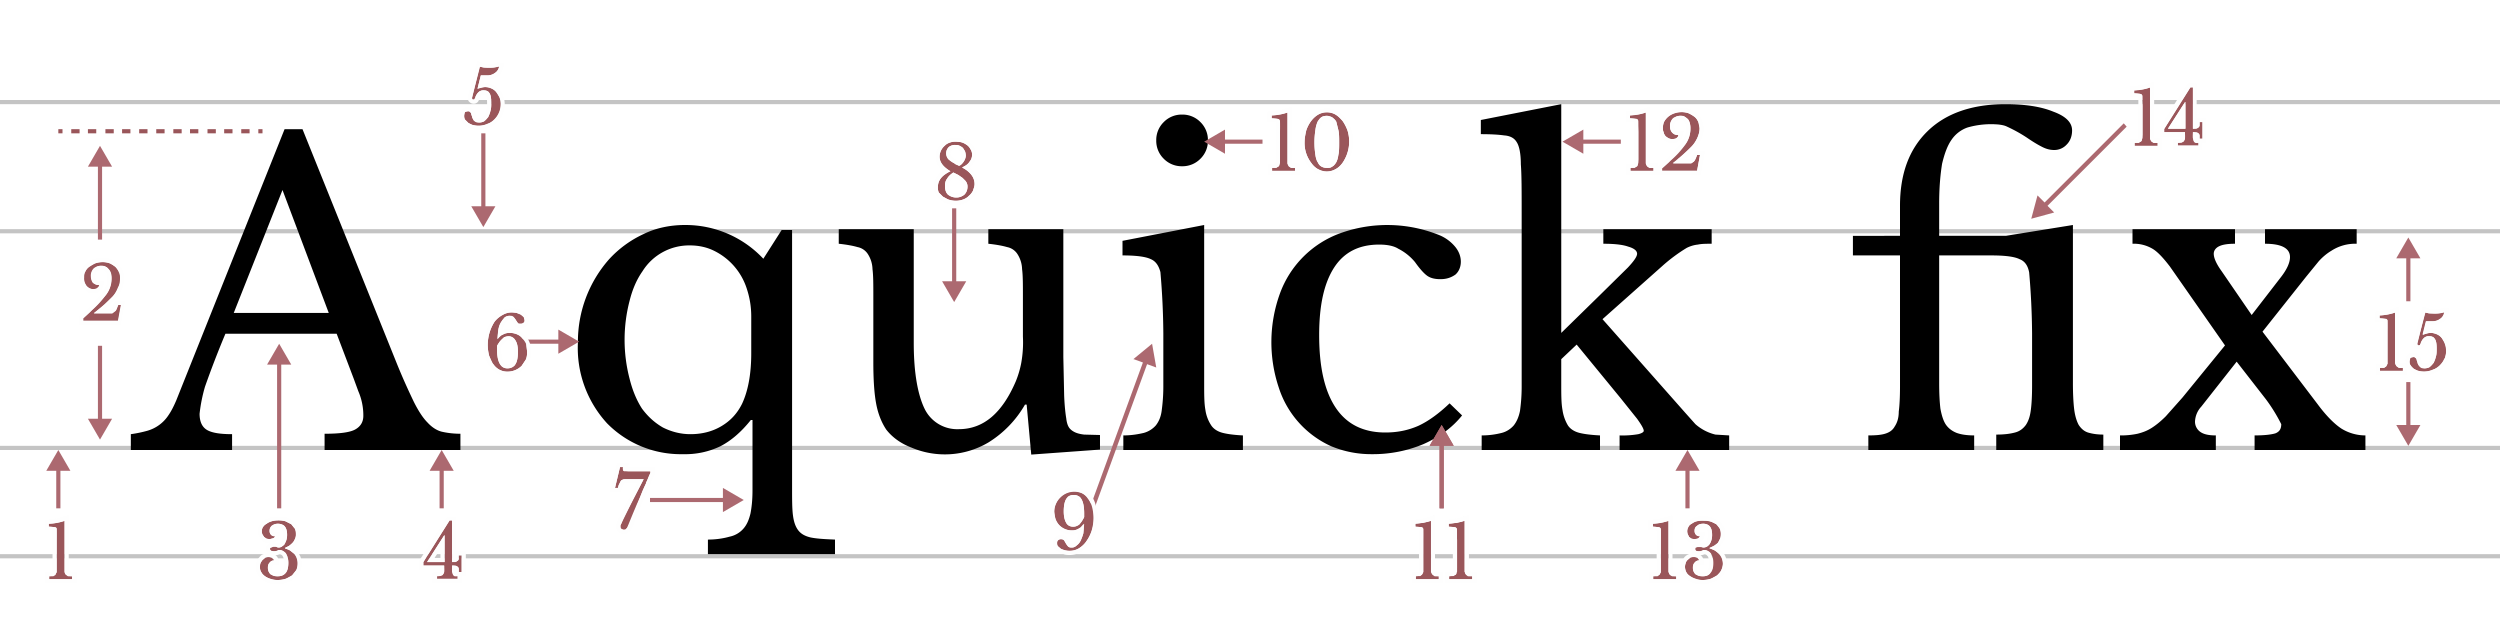 <svg viewBox="0 0 600 150" fill="none" xmlns="http://www.w3.org/2000/svg">
  <rect x="0" y="0" width="600" height="150" fill="#333333" stroke="none"/>
  <g clip-path="url(#clip0)">
    <rect width="600" height="150" fill="#fff"/>
    <path fill-rule="evenodd" clip-rule="evenodd" d="M604 25H0v-1h604v1z" fill="#C4C4C4"/>
    <path fill-rule="evenodd" clip-rule="evenodd" d="M604 134H0v-1h604v1z" fill="#C4C4C4"/>
    <path fill-rule="evenodd" clip-rule="evenodd" d="M604 108H0v-1h604v1z" fill="#C4C4C4"/>
    <path fill-rule="evenodd" clip-rule="evenodd" d="M604 56H0v-1h604v1z" fill="#C4C4C4"/>
    <path d="M80.8 80.1H54.1a232.1 232.1 0 00-4.9 12.7 37.6 37.6 0 00-1.3 6.5c0 1.9.6 3.2 1.8 3.9 1.2.7 3.2 1 6 1v3.8H31.4v-3.8c1.5-.2 2.8-.5 3.9-.8a9 9 0 005.1-3.7c.7-1 1.3-2.2 1.9-3.6l26-65.1h4.3l22.7 56.4c1.5 3.7 2.9 6.7 4 9 1.1 2.2 2.2 3.9 3.3 5 1 1.1 2.2 1.9 3.4 2.2 1.3.3 2.8.5 4.5.5v3.9H77.9v-3.9c3.5 0 6-.3 7.3-1 1.3-.7 2-1.8 2-3.3a14.6 14.6 0 00-1.2-5.9l-1.1-3-4.1-10.8zm-24.7-5h22.8L67.8 45.6 56.1 75.1zm124.2.9c0-2.5-.4-4.7-1.1-6.8a15.3 15.3 0 00-7.8-9c-1.8-.9-3.8-1.3-5.8-1.3a13.2 13.2 0 00-11.4 6.2c-1.4 2-2.4 4.3-3.1 7.1a37.1 37.1 0 000 18.7c.7 2.8 1.7 5.2 3 7.2 1.5 2 3.1 3.4 5 4.5 2 1 4.2 1.6 6.6 1.6 2.7 0 5.2-.6 7.4-1.9 2.2-1.3 3.8-3 5-5.4 1.4-3 2.2-7 2.2-12.1V76zm.3 24.8h-.4c-2.4 3-4.8 5-7.3 6.3a19.5 19.5 0 01-9 1.9 24.8 24.8 0 01-18.2-7.4 26.7 26.7 0 01-7-19.4 29.9 29.9 0 017.5-20 26 26 0 018.2-6c3-1.5 6.5-2.2 10-2.2a25.6 25.6 0 0118.8 8.1l4.4-6.9h2.5V117c0 2.8 0 5 .2 6.6.2 1.6.6 2.8 1.3 3.7.7.9 1.7 1.4 3 1.7 1.5.3 3.4.4 5.8.5v3.5h-30.5v-3.5c2 0 3.8-.3 5.2-.7a6 6 0 003.3-1.9c.8-.9 1.3-2 1.7-3.6.3-1.5.5-3.3.5-5.6v-16.9zM245.5 71c0-2.7 0-4.9-.2-6.4a7 7 0 00-1.1-3.6 3.8 3.8 0 00-2.5-1.7c-1-.3-2.6-.6-4.5-.8V55h18v30.7l.2 9.3c.1 2.4.3 4.2.5 5.4.1.9.3 1.6.6 2.1s.8.9 1.4 1.2c.6.3 1.4.5 2.3.6l3.8.1v3.5l-16.5 1.2-1.1-12h-.4a25.7 25.7 0 01-8.8 9.1 20.5 20.5 0 01-18.5 1.2c-2.6-1-4.6-2.5-6-4.3-1-1.5-1.9-3.5-2.4-6.1-.5-2.6-.7-6-.7-10.1V71c0-2.7 0-4.9-.2-6.4a7 7 0 00-1.1-3.6 3.8 3.8 0 00-2.5-1.7c-1-.3-2.6-.6-4.5-.8V55h18v27.3c0 7.3 1 12.5 2.6 15.8a8.7 8.7 0 008.2 4.9c5.9 0 10.4-3.8 13.7-11.5a23 23 0 001.3-4.4 28 28 0 00.4-6.3V71zM289 92.1c0 2.6 0 4.7.3 6.3a9 9 0 001.4 3.7c.6.9 1.6 1.5 2.8 1.8 1.2.3 2.8.5 4.8.6v3.5h-28.7v-3.5c2 0 3.6-.3 4.9-.6a6 6 0 002.9-1.8c.7-.9 1.2-2 1.4-3.5.2-1.5.4-3.5.4-5.8V80a183 183 0 00-.7-14.7c-.4-1.5-1.1-2.6-2.3-3.1-1.2-.6-3.5-.9-6.8-.9v-3.5L289 54v38.1zm-11.5-58.4a6 6 0 011.8-4.4 6 6 0 014.4-1.8 6 6 0 014.4 1.8 6 6 0 011.8 4.4 6 6 0 01-1.8 4.4 6 6 0 01-4.4 1.8 6 6 0 01-4.4-1.8 6 6 0 01-1.8-4.4zm73.4 66c-2.4 3-5.5 5.2-9.3 6.9a31.4 31.4 0 01-12.3 2.4 25 25 0 01-9.8-1.9A23.2 23.2 0 01306.9 93a34.3 34.3 0 01.3-22.6A24.2 24.2 0 01321.6 56a33.3 33.3 0 0124 .5c1.6.7 2.8 1.7 3.7 2.8.8 1 1.3 2.2 1.3 3.5 0 1.3-.5 2.4-1.3 3.1-1 .7-2.1 1.1-3.6 1.1-1.2 0-2.2-.2-3-.7-.8-.5-1.9-1.7-3.1-3.4a12.5 12.5 0 00-4-3.2c-1.1-.7-2.7-1-4.6-1-4.8 0-8.4 1.8-10.8 5.5-2.4 3.7-3.6 9-3.6 16.2 0 7.7 1.3 13.5 4 17.5s6.7 5.9 11.9 5.9c2.8 0 5.4-.5 7.9-1.6 2.4-1.1 5-3 7.5-5.4l3 2.9zm37.8 4.8a22 22 0 004.5-.3c.8-.2 1.3-.5 1.3-.8 0-.5-.6-1.5-1.6-2.9l-4-5-10.5-12.8-3.7 3.5v5.9c0 2.6 0 4.7.3 6.3a10 10 0 001.3 3.7c.6.9 1.6 1.5 2.8 1.8 1.2.3 2.9.5 4.9.6v3.5h-28.4v-3.5c2 0 3.6-.3 4.8-.6 1.2-.3 2.2-1 2.9-1.8.7-.9 1.2-2 1.5-3.5.2-1.5.4-3.4.4-5.8V50.9c0-5 0-8.9-.2-11.5 0-2.6-.4-4.4-1-5.3-.6-1-1.6-1.5-3-1.6-1.4-.2-3.3-.3-5.6-.3v-3.4l19.3-3.8v54.9l9.3-9.1 6.7-6.6c1.4-1.5 2.2-2.6 2.2-3.3 0-.7-.7-1.3-2.1-1.7-1.4-.5-3.4-.7-6-.7V55h26v3.5c-1.3 0-2.4 0-3.3.2-1 .1-1.9.4-2.7.8a39.6 39.6 0 00-5.8 4.3l-14.4 12.8L404.4 99l2.5 2.8a11.2 11.2 0 004.8 2.5l3.3.2v3.5h-26.3v-3.5zm108.8-12.7c0 2.6.1 4.7.3 6.4.2 1.6.6 2.9 1.1 3.8.6.9 1.3 1.5 2.2 1.8 1 .3 2.2.5 3.7.5v3.7h-25.7v-3.7c2 0 3.4-.2 4.5-.5 1.2-.3 2-1 2.6-1.8.6-.9 1-2 1.2-3.6.2-1.5.3-3.5.3-5.8V80a183 183 0 00-.7-14.6c-.3-1.6-1-2.7-2.3-3.2-1.2-.6-3.4-.9-6.8-.9h-12.5v30.6c0 2.5.1 4.5.3 6.2.3 1.6.7 2.9 1.3 3.8.7 1 1.6 1.6 2.6 2 1.1.4 2.5.6 4.2.6v3.5h-25.4v-3.5c1.7 0 3-.1 4-.4 1-.3 1.8-.8 2.3-1.7.6-.9 1-2 1-3.6.2-1.5.3-3.6.3-6.1V61.3h-11.3v-4.7H456v-7.2c0-7.7 2.2-13.6 6.6-17.9 4.4-4.3 10.7-6.5 18.7-6.5 4.8 0 8.6.6 11.5 1.8 3 1.1 4.5 2.6 4.5 4.5 0 1.3-.4 2.5-1.3 3.4a4 4 0 01-3 1.3c-.9 0-1.8-.2-2.8-.7-1-.5-2.2-1.2-3.8-2.3a35.4 35.4 0 00-4.7-2.6c-.6-.3-1.2-.4-1.9-.5a20.4 20.4 0 00-7.6.7 7.7 7.7 0 00-3.8 2.9c-1 1.4-1.7 3.3-2.3 5.8-.4 2.5-.7 5.6-.7 9.5v7.8h16l16.1-2.6v37.8zm49.7-25c1.6-2 2.4-3.7 2.4-5.1 0-2.1-2-3.2-6-3.2V55h22v3.5a10.5 10.5 0 00-6.1 1.7c-1 .6-2 1.4-3 2.5l-3.1 3.8L543 79.6l13.3 17.5c2 2.7 4 4.7 5.7 5.8a11 11 0 005.7 1.6v3.5h-26.6v-3.5c2.4 0 4-.2 5-.5 1-.4 1.4-1.1 1.4-2.2a39.4 39.4 0 00-3.7-6l-7-9-8.5 10.8a5.6 5.6 0 00-1.5 3.6 3 3 0 001.2 2.4c.8.6 2 .9 3.8.9v3.5h-23v-3.5a19 19 0 004.2-.4c1.2-.3 2.3-.7 3.4-1.4s2.2-1.6 3.4-2.8l4-4.5L534 82.9 520.8 64c-1.6-2.1-3-3.6-4.2-4.3a8.8 8.8 0 00-4.8-1.2V55h24.6v3.5c-1.8 0-3.1.2-4 .7-.7.4-1.1 1-1.1 1.7 0 1 .6 2.4 1.9 4.2l7.2 10.5 6.8-8.8z" fill="#000"/>
    <path fill-rule="evenodd" clip-rule="evenodd" d="M11.1 113l2.9-5 2.9 5h-2.4v9h-1v-9h-2.4z" fill="#AC6970"/>
    <path d="M15.5 136v1.2c0 .3.1.5.3.7l.5.3 1 .1v.7h-5.5v-.7h1l.5-.4.3-.6v-7.7a68 68 0 000-2.6c0-.3-.2-.5-.5-.5l-1.4-.1v-.7a11.7 11.7 0 003.8-.7v11z" fill="#9A565A"/>
    <path fill-rule="evenodd" clip-rule="evenodd" d="M13.6 137.3l-.3.6v.1l-.5.2-1 .1v.7h5.5v-.7a5 5 0 01-1 0l-.4-.3-.1-.1c-.2-.2-.2-.4-.3-.7V125a15.5 15.5 0 01-3.8.7v.7a7.4 7.4 0 011.6.2c.2 0 .3.2.3.4v10.2zm-.2-12.8l1.7-.5 1.4-.4V136a8.8 8.8 0 000 1.1l.9.1h1v2.7h-7.6v-2.7h1a3.9 3.9 0 00.8 0v-.2-7.5-1.7-.5h-1.9v-2.6h1l1.7-.3z" fill="#FEFEFE"/>
    <path fill-rule="evenodd" clip-rule="evenodd" d="M103.1 113l2.9-5 2.9 5h-2.4v9h-1v-9h-2.4z" fill="#AC6970"/>
    <path d="M101.6 134.9l6.3-10h.6v10h.8l.5-.3c.2-.1.2-.3.3-.5v-.8h.7v4h-.7v-.8c0-.2-.1-.4-.3-.5a.8.8 0 00-.5-.2 5 5 0 00-.8 0V137.1l.2.7c.1.2.3.3.4.3l.8.1v.7h-5v-.7h.9l.5-.4.3-.6v-1.5h-5v-1zm5-6.4l-4.1 6.4h4.2v-6.4z" fill="#9A565A"/>
    <path fill-rule="evenodd" clip-rule="evenodd" d="M100.6 134.6l6.7-10.6h2.2v8.3h2.3v6h-1v1.7h-7v-2.7h1.7l.1-.2v-.3h-5v-2.2zm1 .3v.9h5v.4a8.2 8.2 0 010 1c0 .3-.1.5-.3.7v.1l-.5.2a4 4 0 01-1 .1v.7h5v-.7a3.4 3.4 0 01-.7 0 .8.8 0 01-.4-.4l-.2-.7a6.4 6.4 0 010-1.1v-.4a4.9 4.9 0 011 .1l.3.2c.2.1.2.3.3.5v.8h.7v-4h-.7v.8c0 .2-.1.4-.3.5l-.3.2h-.2l-.8.1v-10h-.6l-6.3 10zm5-6.4l-4.1 6.4h4.2v-6.4zm-2.3 5.4l1.4-2.2v2.2h-1.4z" fill="#FEFEFE"/>
    <path fill-rule="evenodd" clip-rule="evenodd" d="M402.1 113l2.9-5 2.9 5h-2.4v9h-1v-9h-2.4z" fill="#AC6970"/>
    <path d="M400.4 136v1.2l.3.7.6.3 1 .1v.7h-5.5v-.7h1l.5-.4.3-.6v-7.7a68 68 0 000-2.6c0-.3-.3-.5-.6-.5l-1.3-.1v-.7a11.7 11.7 0 003.7-.7v11z" fill="#9A565A"/>
    <path d="M411.2 135.1c0-1-.2-1.7-.6-2.3a2 2 0 00-1.7-.8 2.8 2.8 0 01-1.2.3 1 1 0 01-.6-.1.5.5 0 01-.2-.5c0-.1 0-.3.2-.3l.5-.2h.6l.5.2c.7 0 1.2-.3 1.6-.8a4 4 0 00.6-2.3c0-1.7-.7-2.6-2.1-2.6-.7 0-1.2.2-1.5.5-.4.3-.6.6-.6 1.2 0 .4.1.7.4 1 .2.2.5.3 1 .3l-.5.5-.9.2-.7-.1-.6-.4-.3-.6a2 2 0 01.1-1.8c.2-.4.4-.6.8-.8.3-.3.7-.4 1.2-.6a6.5 6.5 0 013.3 0l1.4.7.8 1c.2.4.3.9.3 1.4 0 .4 0 .8-.2 1.1l-.5 1-1 .7-1 .5v.1l1.3.5 1 .8a3.6 3.6 0 01.5 4c-.2.4-.6.8-1 1.2l-1.5.8a6 6 0 01-2 .3 4.9 4.9 0 01-3-.9c-.4-.3-.7-.6-.9-1a2.6 2.6 0 01-.1-2.2c0-.3.2-.5.4-.7l.6-.5a1.9 1.9 0 011.8 0c.2.2.4.4.4.6-.4 0-.8.2-1 .5-.4.3-.5.7-.5 1.3 0 .6.2 1 .6 1.5.5.3 1 .5 1.8.5s1.4-.2 1.8-.8c.5-.5.7-1.3.7-2.4z" fill="#9A565A"/>
    <path fill-rule="evenodd" clip-rule="evenodd" d="M398.6 137.3l-.3.6-.1.1-.5.2-1 .1v.7h5.6v-.7a5 5 0 01-1 0l-.5-.3v-.1c-.2-.2-.3-.4-.3-.7V125a15.6 15.6 0 01-2.2.5l-1.6.2v.7a7.4 7.4 0 011.5.2c.2 0 .3.2.4.4v10.2zm-.3-12.8l1.8-.5 1.3-.4V136a8.8 8.8 0 00.1 1.1l.8.1h1v2.7h-7.5v-2.7h1a3.9 3.9 0 00.8 0v-.2-7.5-1.7-.5h-2v-2.6h1l1.7-.3zm11.5 9a.9.9 0 00-.7-.5 4 4 0 01-1 .3c.4.2.6.5.7 1l.3 1.2h-1.3c-.1 0-.2 0-.3.2-.1 0-.2.2-.2.6 0 .3.1.5.3.7.2.2.5.3 1 .3.6 0 1-.1 1.2-.4.2-.3.4-.8.4-1.8 0-.8-.2-1.4-.4-1.7zm.7 4a2 2 0 01-.6.5c-.3.2-.7.3-1.2.3-.6 0-1 0-1.4-.3l-.4-.2a2 2 0 01-.6-1.5 1.8 1.8 0 01.6-1.5 1.4 1.4 0 011-.3l-.5-.6a1.7 1.7 0 00-1-.2c-.2 0-.5 0-.8.2l-.6.5a2.4 2.4 0 00-.6 1.6c0 .4.1.9.3 1.3.2.4.5.7 1 1a4.8 4.8 0 001.3.6c.5.2 1 .3 1.7.3a6.2 6.2 0 001.9-.3c.6-.2 1-.5 1.5-.8.4-.4.8-.8 1-1.3.2-.4.4-1 .4-1.5a3.5 3.5 0 00-1-2.4 4.8 4.8 0 00-2.2-1.3v-.1a6 6 0 00.7-.3c.2 0 .3 0 .4-.2h.1a3.4 3.4 0 001.5-2.8 2.8 2.8 0 00-1.1-2.4c-.4-.2-.8-.5-1.4-.6-.5-.2-1.1-.2-1.7-.2a6.5 6.5 0 00-2 .2l-.8.5c-.4.2-.6.4-.8.8a2 2 0 00-.1 1.8l-1 .3a3 3 0 01.2-2.7 4.8 4.8 0 012.6-1.8 7.5 7.5 0 014 .1l1.6.8a3.9 3.9 0 011.3 4.7l-.8 1.2-.5.6.8.8a4.5 4.5 0 01.7 5c-.3.6-.7 1.1-1.3 1.5-.5.5-1 .8-1.8 1a7 7 0 01-2.2.4 5.9 5.9 0 01-3.7-1v-.1c-.5-.4-.9-.8-1.2-1.3a3.6 3.6 0 01-.2-3l.6-1a2.8 2.8 0 012-1c-.2-.3-.3-.7-.3-1a1.4 1.4 0 01.8-1.4c-.4 0-.7 0-1-.2h-.1l-.9-.6c-.3-.3-.4-.6-.6-1l1-.3.3.6.6.4.7.1h.1c.3 0 .5 0 .8-.2l.4-.5a1.3 1.3 0 01-.9-.3c-.3-.3-.4-.6-.4-1 0-.6.2-1 .6-1.2a1.6 1.6 0 01.1-.1c.4-.3.8-.4 1.4-.4.5 0 1 .2 1.3.4.5.4.8 1.1.8 2.2a4.1 4.1 0 01-.6 2.3l-.1.1a2 2 0 01-.4.4 1.6 1.6 0 01-1 .3 4.1 4.1 0 00-.6-.1H407c-.2.1-.2.3-.2.4 0 .2 0 .4.2.5l.6.1a2 2 0 00.6 0 2.6 2.6 0 00.6-.3h.4a2 2 0 01.8.4 2 2 0 01.5.4c.4.6.6 1.4.6 2.3 0 1-.2 1.9-.7 2.4zm-1.6-7c.2-.1.4-.2.6-.5.2-.4.4-1 .4-1.7 0-.8-.2-1.1-.3-1.3-.1-.1-.3-.3-.8-.3s-.8.1-1 .3v.7h1.5l-.3 1.3c-.2.5-.6.9-1 1.1l-.2.1a4.2 4.2 0 011 .2z" fill="#FEFEFE"/>
    <path fill-rule="evenodd" clip-rule="evenodd" d="M343.1 107l2.9-5 2.9 5h-2.4v15h-1v-15h-2.4z" fill="#AC6970"/>
    <path d="M343.4 136v1.2l.4.7.5.3 1 .1v.7h-5.5v-.7h1l.5-.4.3-.6v-7.7a68 68 0 000-2.6c0-.3-.2-.5-.5-.5l-1.4-.1v-.7a11.7 11.7 0 003.7-.7v11z" fill="#9A565A"/>
    <path d="M351.5 136v1.2c0 .3.2.5.3.7l.6.3 1 .1v.7h-5.6v-.7h1l.6-.4.2-.6.1-1v-6.7a68 68 0 000-2.6c-.1-.3-.3-.5-.6-.5l-1.4-.1v-.7a11.7 11.7 0 003.8-.7v11z" fill="#9A565A"/>
    <path fill-rule="evenodd" clip-rule="evenodd" d="M341.6 137.3l-.3.6-.1.1-.4.2-1 .1v.7h5.5v-.7a5 5 0 01-1 0l-.4-.3-.1-.1c-.2-.2-.3-.4-.3-.7V125a15.6 15.6 0 01-2.2.5l-1.6.2v.7a7.4 7.4 0 011.6.2c.1 0 .3.2.3.4v10.2zm-.2-12.8l1.7-.5 1.3-.4V136a8.8 8.8 0 00.1 1.1l.8.1h1v2.7h-7.5v-2.7h1a3.9 3.9 0 00.8 0v-.2-7.5-1.7-.5h-1.9v-2.6h1l1.7-.3zm8.2 12.8c0 .2 0 .4-.2.6l-.2.1-.4.2-1 .1v.7h5.5v-.7a5 5 0 01-1 0l-.4-.3-.1-.1-.3-.7V125a15.4 15.4 0 01-2.1.5h-.1l-1.6.2v.7a7.4 7.4 0 011.6.2c.2 0 .3.2.3.4v.9l.1 1.7v7.6zm-.2-12.8l1.7-.5 1.4-.4V136a8.8 8.8 0 000 1.1l.9.1h1v2.7h-7.6v-2.7h1a3.9 3.9 0 00.8 0v-.2l.1-.9v-6.6-1.7-.5h-2v-2.6h1l1.7-.3z" fill="#FEFEFE"/>
    <path fill-rule="evenodd" clip-rule="evenodd" d="M343.1 107l2.9-5 2.9 5h-2.4v15h-1v-15h-2.4z" fill="#AC6970"/>
    <path d="M343.4 136v1.2l.4.7.5.3 1 .1v.7h-5.5v-.7h1l.5-.4.3-.6v-7.7a68 68 0 000-2.6c0-.3-.2-.5-.5-.5l-1.4-.1v-.7a11.7 11.7 0 003.7-.7v11z" fill="#9A565A"/>
    <path d="M351.5 136v1.2c0 .3.2.5.3.7l.6.3 1 .1v.7h-5.6v-.7h1l.6-.4.2-.6.1-1v-6.7a68 68 0 000-2.6c-.1-.3-.3-.5-.6-.5l-1.4-.1v-.7a11.7 11.7 0 003.8-.7v11z" fill="#9A565A"/>
    <path fill-rule="evenodd" clip-rule="evenodd" d="M341.6 137.3l-.3.6-.1.1-.4.2-1 .1v.7h5.5v-.7a5 5 0 01-1 0l-.4-.3-.1-.1c-.2-.2-.3-.4-.3-.7V125a15.6 15.6 0 01-2.2.5l-1.6.2v.7a7.4 7.4 0 011.6.2c.1 0 .3.2.3.4v10.2zm-.2-12.8l1.7-.5 1.3-.4V136a8.8 8.8 0 00.1 1.1l.8.1h1v2.7h-7.5v-2.7h1a3.9 3.9 0 00.8 0v-.2-7.5-1.7-.5h-1.9v-2.6h1l1.7-.3zm8.2 12.8c0 .2 0 .4-.2.6l-.2.1-.4.2-1 .1v.7h5.5v-.7a5 5 0 01-1 0l-.4-.3-.1-.1-.3-.7V125a15.4 15.4 0 01-2.1.5h-.1l-1.6.2v.7a7.4 7.4 0 011.6.2c.2 0 .3.2.3.4v.9l.1 1.7v7.6zm-.2-12.8l1.7-.5 1.4-.4V136a8.8 8.8 0 000 1.1l.9.1h1v2.7h-7.6v-2.7h1a3.9 3.9 0 00.8 0v-.2l.1-.9v-6.6-1.7-.5h-2v-2.6h1l1.7-.3z" fill="#FEFEFE"/>
    <path fill-rule="evenodd" clip-rule="evenodd" d="M134 79.1l5 2.9-5 2.9v-2.4h-9v-1h9v-2.4z" fill="#AC6970"/>
    <path d="M126.5 84.3c0 .7 0 1.3-.3 2l-1 1.5a4.8 4.8 0 01-3.4 1.4 4 4 0 01-2-.5c-.5-.3-1-.7-1.4-1.3-.4-.5-.7-1.2-1-2a10.3 10.3 0 011.3-8.2 6 6 0 011.9-1.6c.7-.4 1.4-.6 2.2-.6l1.2.1 1 .4.7.6.2.7c0 .3 0 .5-.3.7a1 1 0 01-.7.2c-.3 0-.6 0-.7-.3a7 7 0 01-.4-.6l-.5-.7c-.2-.2-.6-.3-1-.3s-.8.1-1.2.4l-.9 1.2c-.3.5-.5 1-.6 1.8l-.2 2.2c.4-.5.8-.9 1.3-1.1.4-.3 1-.4 1.6-.4a4.1 4.1 0 014 2.7l.2 1.7zm-7.2-.4c0 3 .9 4.5 2.5 4.5.9 0 1.5-.3 1.9-1 .4-.6.6-1.6.6-3 0-1.2-.2-2.1-.6-2.7-.4-.7-1-1-1.7-1-.5 0-1 .2-1.4.6-.4.3-.9 1-1.3 1.7v1z" fill="#9A565A"/>
    <path fill-rule="evenodd" clip-rule="evenodd" d="M123.3 87.8c.2 0 .3-.2.4-.4.4-.6.6-1.6.6-3 0-1.2-.2-2.1-.6-2.7a1.9 1.9 0 00-1.7-1l-1 .2-.4.4-.6.6a7 7 0 00-.7 1.1v1c0 2 .4 3.3 1.2 4a2 2 0 001.3.4c.6 0 1-.2 1.4-.5h.1zm-5-.4l-.9-2a10.3 10.3 0 011.3-8.2 6.4 6.4 0 011.9-1.6 4.3 4.3 0 013.4-.5l1 .4.7.6.2.7c0 .3 0 .5-.3.7a1 1 0 01-.7.2c-.3 0-.6 0-.7-.3a7 7 0 01-.4-.6 2.8 2.8 0 00-.7-.8l-.3-.2h-.5a1.8 1.8 0 00-1.3.5l-.5.6-.3.5a6.9 6.9 0 00-.7 2.5 11.5 11.5 0 00-.1 1.5 4.7 4.7 0 011-1l.3-.1a3 3 0 011.6-.4 4.4 4.4 0 011.7.3c.5.2 1 .5 1.3 1 .4.3.7.8 1 1.4l.2 1.7c0 .7 0 1.3-.3 2l-1 1.5a4.8 4.8 0 01-3.4 1.4 4 4 0 01-3.4-1.8zm5.7 2.3a5.6 5.6 0 01-4.6 0c-.7-.5-1.3-1-1.8-1.7-.5-.6-.9-1.4-1.1-2.2a11.3 11.3 0 011.5-9 7 7 0 012-2c1-.6 1.8-.8 2.8-.8a5.8 5.8 0 012.7.6c.4.2.7.5 1 .9.3.4.4.8.4 1.3a1.9 1.9 0 01-2 2c-.5 0-1.1-.2-1.5-.8a8 8 0 01-.5-.8l-.3-.4h-.3c-.2 0-.3 0-.5.2-.3.2-.5.4-.7.9l-.5 1.3a5.1 5.1 0 016.5 3 5.8 5.8 0 010 4.4c-.3.7-.7 1.3-1.2 1.9-.6.5-1.2 1-1.9 1.2zm-3.7-6.4c.4-.7.7-1 1-1.3.2-.2.4-.3.7-.3.4 0 .7.2.9.5.2.4.4 1 .4 2.2 0 1.3-.2 2-.5 2.5-.2.3-.4.5-1 .5-.2 0-.4 0-.5-.2-.2 0-.3-.2-.5-.4-.2-.6-.5-1.5-.5-2.9v-.6z" fill="#FEFEFE"/>
    <path fill-rule="evenodd" clip-rule="evenodd" d="M294 36.9l-5-2.9 5-2.9v2.4h9v1h-9v2.4z" fill="#AC6970"/>
    <path d="M309 38v1.2c0 .3.2.5.3.7l.6.3 1 .1v.7h-5.6v-.7h1l.6-.4.2-.6.1-1v-6.7a68 68 0 000-2.6c-.1-.3-.3-.4-.6-.5l-1.4-.1v-.7a11.7 11.7 0 003.8-.7v11z" fill="#9A565A"/>
    <path d="M318.5 27a4 4 0 012 .5c.7.4 1.2.9 1.7 1.5.5.7.9 1.5 1.2 2.3a9 9 0 01-1.2 7.8c-.5.7-1 1.2-1.7 1.5a4.2 4.2 0 01-4.1 0c-.7-.3-1.2-.8-1.7-1.5a7.8 7.8 0 01-1.6-5c0-1 .2-1.9.4-2.8a8 8 0 011.2-2.3c.5-.6 1-1.1 1.7-1.5a4 4 0 012-.5zm0 13.3c.4 0 .8 0 1.2-.3.4-.2.7-.5 1-1 .2-.4.4-1 .5-1.8.2-.8.2-1.8.2-3s0-2.2-.2-3l-.5-2c-.3-.5-.6-.8-1-1-.4-.3-.8-.4-1.2-.4-.5 0-1 .1-1.3.3-.4.3-.7.6-1 1.1a7 7 0 00-.5 2 19.7 19.7 0 000 6c.1.7.3 1.4.6 1.8.2.5.5.8.9 1 .4.2.8.3 1.3.3z" fill="#9A565A"/>
    <path fill-rule="evenodd" clip-rule="evenodd" d="M307.1 39.3c0 .2 0 .4-.2.6l-.2.1-.4.2-1 .1v.7h5.5v-.7a5 5 0 01-1 0l-.4-.3-.1-.1-.3-.7V27a15.5 15.5 0 01-3.8.7v.7a7.3 7.3 0 011.6.2c.2 0 .3.2.3.4v.9l.1 1.7v7.6zm-.2-12.8l1.7-.5 1.4-.4V38a8.8 8.8 0 000 1.1l.9.1h1V42h-7.6v-2.7h1a3.9 3.9 0 00.8 0V39l.1-.9v-6.6-1.7-.5a9 9 0 00-1 0h-1v-2.6h1l1.7-.3zm13.8 1.1c.6.4 1 .9 1.5 1.4.5.7.9 1.5 1.2 2.3a9 9 0 01-1.2 7.8 5.8 5.8 0 01-2 1.7 4.2 4.2 0 01-4.1-.3c-.5-.4-1-.8-1.4-1.4a7.8 7.8 0 01-1.6-5c0-1 .2-1.9.4-2.8a8 8 0 011.2-2.3 5.6 5.6 0 012-1.7 4 4 0 013.5 0 4.4 4.4 0 01.5.3zm-3.5.5a1.8 1.8 0 00-.4.3l-.5.8a7 7 0 00-.6 2 19.7 19.7 0 000 6c.1.7.3 1.4.6 1.8a2.7 2.7 0 00.6.8l.3.2c.4.2.8.3 1.3.3.4 0 .8 0 1.2-.3l.3-.2.1-.1.5-.7c.3-.4.5-1 .6-1.8.2-.8.2-1.8.2-3s0-2.2-.2-3l-.5-2a2.8 2.8 0 00-.7-.8l-.3-.3-1.2-.3c-.5 0-1 .1-1.3.3zm-.5 8.9c0 .7.3 1.2.4 1.6.2.3.4.5.6.5l.8.2c.3 0 .5 0 .7-.2.2 0 .4-.2.6-.5l.4-1.6c.2-.7.2-1.6.2-2.8 0-1.2 0-2.1-.2-2.9 0-.7-.2-1.3-.4-1.6-.2-.4-.4-.6-.6-.7l-.7-.2c-.3 0-.6 0-.8.2-.2.1-.4.3-.5.7-.2.3-.4.9-.5 1.6a18.7 18.7 0 000 5.7zm6.3 2.8c-.5.7-1.2 1.3-2 1.7a5.2 5.2 0 01-5.1 0c-.8-.4-1.4-1-2-1.7a9.9 9.9 0 01-1.8-5.6c0-1.1.2-2.2.5-3.2a9 9 0 011.3-2.5c.6-.8 1.2-1.4 2-1.8a5 5 0 015.1 0c.8.4 1.5 1 2 1.8.6.7 1 1.6 1.3 2.5a10 10 0 01-1.3 8.7z" fill="#FEFEFE"/>
    <path fill-rule="evenodd" clip-rule="evenodd" d="M380 36.9l-5-2.9 5-2.9v2.4h9v1h-9v2.4z" fill="#AC6970"/>
    <path d="M395 38v1.2c0 .3.2.5.3.7l.6.3 1 .1v.7h-5.6v-.7h1l.6-.4.2-.6.1-1v-6.7a68 68 0 000-2.6c-.1-.3-.3-.5-.6-.5l-1.4-.1v-.7a11.7 11.7 0 003.8-.7v11z" fill="#9A565A"/>
    <path d="M401.6 39.2h4.3l.6-.4.4-.6.4-1h.7l-.7 3.8h-8.4v-.6a63 63 0 005.5-5.7 6.4 6.4 0 001.3-4c0-.8-.2-1.6-.6-2.1-.5-.5-1-.8-1.8-.8-.7 0-1.3.2-1.8.7-.4.5-.7 1-.7 1.8 0 .7.2 1.2.6 1.6.3.3.8.5 1.4.5 0 .3-.2.6-.4.7-.3.2-.6.3-1 .3a2.2 2.2 0 01-1.7-.8 2.8 2.8 0 01-.6-2c0-.5.1-1 .3-1.4a4.4 4.4 0 012.3-2 5.4 5.4 0 013.6 0l1.4.8c.4.4.7.8.9 1.3.2.4.3 1 .3 1.5 0 .8-.2 1.5-.5 2.2-.3.8-.8 1.5-1.4 2.1a43.2 43.2 0 01-4.5 4v.1z" fill="#9A565A"/>
    <path fill-rule="evenodd" clip-rule="evenodd" d="M393.1 39.3c0 .2 0 .4-.2.6l-.2.1-.4.2-1 .1v.7h5.5v-.7a5 5 0 01-1 0l-.4-.3-.1-.1-.3-.7V27a15.4 15.4 0 01-2.1.5h-.1l-1.6.2v.7a7.3 7.3 0 011.6.2c.2 0 .3.2.3.4v.9l.1 1.7v7.6zm-.2-12.8l1.7-.5 1.4-.4V38a8.8 8.8 0 000 1.1l.9.1h1V42h-7.6v-2.7h1a3.9 3.9 0 00.8 0V39l.1-.9v-6.6-1.7-.5a9 9 0 00-1 0h-1v-2.6h1l1.7-.3zm7.6 12.5a73.3 73.3 0 01-1.6 1.4v.6h8.4l.7-3.8h-.7a8 8 0 01-.6 1.4l-.2.2-.6.4h-4.3l1-.8.1-.2a40.8 40.8 0 003.3-3c.6-.7 1-1.4 1.4-2.2.3-.7.5-1.4.5-2.2l-.3-1.5c-.2-.5-.5-1-1-1.3a4.1 4.1 0 00-2-1 5.5 5.5 0 00-3.6.6 4.1 4.1 0 00-1.6 1.6c-.2.4-.3 1-.3 1.5 0 .4 0 .7.2 1 0 .4.2.7.4 1l.8.5a2.2 2.2 0 001.4.1c.2 0 .3 0 .5-.2.2-.1.4-.4.4-.7-.3 0-.7 0-1-.2l-.4-.3c-.4-.4-.6-1-.6-1.6a2.5 2.5 0 01.8-2l.5-.2a2.5 2.5 0 011.5-.3c.2 0 .5 0 .7.2l.8.6c.4.5.6 1.3.6 2.2a6.4 6.4 0 01-1.3 4 20.5 20.5 0 01-3.4 3.7l-.5.5zm1.7-9.8c-.2.2-.4.6-.4 1.1 0 .5.2.7.3.9.1.1.3.2.7.2h1.3l-.3 1.2c-.1.6-.4 1-.9 1.3-.4.4-1 .5-1.5.5s-1-.1-1.3-.3c-.5-.2-.8-.5-1.1-.8l-.7-1.2a4.6 4.6 0 01.2-3.4 5.5 5.5 0 012.9-2.5 6.4 6.4 0 014.2 0 5 5 0 011.7 1.1c.5.4 1 1 1.2 1.6.2.6.4 1.2.4 2s-.2 1.7-.6 2.6c-.4.8-.9 1.5-1.5 2.3l-2.1 2.1-.4.3h1.5l.2-.4.4-1 .2-.6h2.6l-1 5.8h-10.3v-2l.4-.3a62.1 62.1 0 005.3-5.5l.9-1.8.2-1.6c0-.8-.2-1.3-.4-1.6-.3-.3-.5-.4-1-.4s-.8.1-1 .4z" fill="#FEFEFE"/>
    <path fill-rule="evenodd" clip-rule="evenodd" d="M493 51l-5.5 1.5 1.5-5.6 1.7 1.7 19-19 .7.8-19 19L493 51z" fill="#AC6970"/>
    <path d="M516 32v1.2c0 .3.2.5.3.7l.6.3 1 .1v.7h-5.6v-.7h1l.6-.4.2-.6.1-1v-6.7a68 68 0 000-2.6c-.1-.3-.3-.4-.6-.5l-1.4-.1v-.7a11.7 11.7 0 003.8-.7v11z" fill="#9A565A"/>
    <path d="M519.4 30.9l6.3-10h.6v10h.8l.5-.3c.2-.1.2-.3.3-.5v-.8h.7v4h-.7v-.8c0-.2-.1-.4-.3-.5a.8.8 0 00-.5-.2 5 5 0 00-.8 0V33.1l.2.7c.1.2.3.3.4.3l.8.1v.7h-5v-.7h.9l.5-.4.3-.6v-1.5h-5v-1zm5-6.4l-4.1 6.4h4.2v-6.4z" fill="#9A565A"/>
    <path fill-rule="evenodd" clip-rule="evenodd" d="M514.1 33.3c0 .2 0 .4-.2.6l-.2.1-.4.2-1 .1v.7h5.5v-.7a5 5 0 01-1 0l-.4-.3-.1-.1-.3-.7V21a15.4 15.4 0 01-2.1.5h-.1l-1.6.2v.7a7.3 7.3 0 011.6.2c.2 0 .3.2.3.4v.9l.1 1.7v7.6zm-.2-12.8l1.7-.5 1.4-.4V32a8.8 8.8 0 000 1.1l.9.1h1V36h-7.6v-2.7h1a3.9 3.9 0 00.8 0V33l.1-.9v-6.6-1.7-.5a9 9 0 00-1 0h-1v-2.6h1l1.7-.3zm4.5 10L525 20h2.2v8.3h2.3v6h-1V36h-7v-2.7h1.7l.1-.2v-.3h-5v-2.2zm1 .4v.9h5v.4a8.2 8.2 0 010 1c0 .3-.1.5-.3.7v.1l-.5.2a4 4 0 01-1 .1v.7h5v-.7a3.3 3.3 0 01-.7 0 .8.8 0 01-.4-.4l-.2-.7a6.9 6.9 0 010-1.1v-.4a4.9 4.9 0 011 .1l.3.2c.2.1.2.3.3.5v.8h.7v-4h-.7v.8c0 .2-.1.4-.3.5a1 1 0 01-.3.2h-.2l-.8.1V21h-.6l-6.3 10zm5-6.4l-4.1 6.4h4.2v-6.4zm-2.3 5.4l1.4-2.2V30H522z" fill="#FEFEFE"/>
    <path fill-rule="evenodd" clip-rule="evenodd" d="M173.5 117.1l5 2.9-5 2.9v-2.4H156v-1h17.5v-2.4z" fill="#AC6970"/>
    <path d="M154.5 115H150c-.3 0-.5 0-.7.2-.2 0-.3.2-.4.4l-.4.8-.2.7h-.7l1.2-5h.8l-.1.2v.3c0 .2 0 .4.3.4l1 .1h5.3v.4a383.5 383.5 0 01-3.2 7.4 271 271 0 00-2.4 5.8l-.4.4h-.4c-.2 0-.4 0-.6-.2a.8.8 0 01-.2-.5v-.3l.2-.4a15 15 0 01.8-1.9 495.6 495.6 0 012.2-4.2l2.4-4.7z" fill="#9A565A"/>
    <path fill-rule="evenodd" clip-rule="evenodd" d="M155 115.9l.3-.6.5-1.2.1-.2.2-.4v-.4H149.8l-.2-.1v-.1l-.1-.3a2.6 2.6 0 010-.5h-.7l-1.2 5h.7l.2-.7.4-.8.1-.2.3-.2.7-.2h4.5l-2.4 4.6a957 957 0 00-3.2 6.5v.3c0 .2 0 .4.2.5l.6.3.4-.1.4-.4.5-.8.6-1.3a250.3 250.3 0 002.6-6.8l.5-1.1.4-.8zm1 .4l-.8 1.9a103.3 103.3 0 00-3.3 8.1l-.5 1-.8.7-1 .2c-.4 0-.8-.2-1.2-.5v-.1c-.3-.3-.5-.7-.5-1.2v-.4l.2-.6.3-.9.6-1.1a616.6 616.6 0 012.2-4.2l1.7-3.3h-2.7l-.4.1v.1l-.3.6-.6 1.4h-2.6l1.8-7h3l-.5 1h6.5v1.8l-1.1 2.4z" fill="#FEFEFE"/>
    <path fill-rule="evenodd" clip-rule="evenodd" d="M272 86.2l4.5-3.7 1 5.7-2.2-.8-13.8 37.8-1-.4L274.3 87l-2.2-.8z" fill="#AC6970"/>
    <path d="M253 122.8c0-.7.1-1.3.4-1.9a4.8 4.8 0 014.4-3 4.3 4.3 0 013.4 1.7l1 2a10.4 10.4 0 01-.1 5.6 9 9 0 01-1.3 2.6c-.5.8-1.1 1.3-1.8 1.8-.7.4-1.4.6-2.2.6a5 5 0 01-2.2-.5l-.7-.6c-.2-.3-.2-.5-.2-.8 0-.2 0-.5.2-.6.2-.2.4-.3.7-.3.4 0 .6.1.8.3l.4.7.5.7c.2.2.5.3 1 .3.4 0 .8-.2 1.1-.5.4-.3.7-.6 1-1.2l.6-1.7.2-2.3a4 4 0 01-1.3 1.2c-.5.3-1 .4-1.6.4a4.1 4.1 0 01-4-2.7l-.3-1.8zm7.2.4c0-3-.8-4.4-2.5-4.4a2 2 0 00-1.8 1c-.4.6-.6 1.6-.6 3 0 1.1.2 2 .6 2.7.3.6.9.9 1.6.9.6 0 1-.2 1.5-.5.4-.4.8-1 1.2-1.8v-.9z" fill="#9A565A"/>
    <path fill-rule="evenodd" clip-rule="evenodd" d="M252.5 120.5a5.8 5.8 0 013-3c.7-.4 1.5-.5 2.3-.5a5.3 5.3 0 014.2 2.1c.5.7.8 1.4 1 2.3.4.9.5 1.8.5 2.8 0 1.2-.2 2.3-.5 3.4-.3 1-.8 2-1.4 2.8-.6.8-1.3 1.5-2.1 2s-1.8.8-2.7.8c-.5 0-1 0-1.5-.2l-1.2-.5c-.4-.2-.8-.5-1-.8-.3-.4-.4-.9-.4-1.4 0-.4.1-1 .5-1.3a2 2 0 011.4-.6c.6 0 1.2.2 1.6.7l.5.8a2 2 0 00.3.4h.3l.5-.1c.2-.2.5-.5.7-1l.4-1.2c-.5.2-1 .3-1.6.3a5.1 5.1 0 01-3.8-1.6c-.5-.5-.8-1-1-1.7-.3-.7-.5-1.4-.5-2.2 0-.8.2-1.6.5-2.3zm7.5 7.5a6.9 6.9 0 01-1 2.3 3.3 3.3 0 01-.6.6c-.3.3-.7.5-1.1.5a2 2 0 01-.5 0 1 1 0 01-.4-.2l-.1-.1a3 3 0 01-.5-.7l-.4-.7c-.2-.2-.4-.3-.8-.3a1 1 0 00-.7.3 1 1 0 00-.2.6c0 .3 0 .5.2.8l.7.6a4.4 4.4 0 002.2.5 4.3 4.3 0 002.1-.6 5.7 5.7 0 001.9-1.8 9 9 0 001.2-2.5 10.4 10.4 0 00.1-5.6c-.2-.8-.5-1.4-1-2-.3-.5-.8-1-1.4-1.3a4.7 4.7 0 00-5.2 1 4.8 4.8 0 00-.3 6.6 4.3 4.3 0 003.3 1.3 3 3 0 001.6-.6c.2 0 .3-.2.4-.3l.6-.7a15 15 0 01-.1 2.3zm-1-8.8a2 2 0 00-1.2-.4c-.6 0-1.1.1-1.5.4l-.4.5c-.4.7-.6 1.7-.6 3 0 1.2.2 2.1.6 2.8.2.3.5.6.8.7a2 2 0 00.8.2 2.2 2.2 0 001.5-.5l.5-.6a7 7 0 00.7-1.2v-.9c0-2-.4-3.3-1.1-4zm.2 4.7v-.7c0-1.4-.2-2.3-.5-2.8-.1-.3-.3-.4-.4-.5l-.6-.1c-.5 0-.8.1-1 .5-.2.4-.4 1.1-.4 2.4 0 1.2.2 1.8.4 2.2.2.4.4.5.8.5s.6 0 .9-.3l.8-1.2z" fill="#FEFEFE"/>
    <path fill-rule="evenodd" clip-rule="evenodd" d="M64.1 87.5l2.9-5 2.9 5h-2.4V122h-1V87.5h-2.4z" fill="#AC6970"/>
    <path d="M69.2 135.1c0-1-.2-1.7-.6-2.3a2 2 0 00-1.7-.8 2.8 2.8 0 01-1.2.3 1 1 0 01-.6-.1.5.5 0 01-.3-.5c0-.1.1-.3.3-.3l.5-.2h.6l.5.2c.7 0 1.2-.3 1.6-.8a4 4 0 00.6-2.3c0-1.7-.7-2.6-2.2-2.6-.6 0-1 .2-1.5.5-.3.3-.5.6-.5 1.2 0 .4.1.7.4 1 .2.2.5.3.9.3 0 .2-.2.4-.5.5l-.8.2-.7-.1-.6-.4-.4-.6a2 2 0 01.1-1.8c.3-.4.5-.6.9-.8.3-.3.7-.4 1.2-.6a6.5 6.5 0 013.3 0l1.4.7.8 1c.2.4.3.9.3 1.4 0 .4 0 .8-.2 1.1-.1.4-.3.7-.6 1l-.8.7-1 .5v.1l1.2.5 1 .8a3.6 3.6 0 01.5 4l-1 1.2-1.5.8a6 6 0 01-2 .3 4.9 4.9 0 01-3-.9c-.4-.3-.7-.6-.9-1a2.6 2.6 0 01-.2-2.2l.5-.7.6-.5a1.9 1.9 0 011.7 0c.3.2.5.4.5.6-.4 0-.8.2-1 .5-.4.3-.5.7-.5 1.3 0 .6.2 1 .6 1.5.5.3 1 .5 1.7.5.9 0 1.5-.2 2-.8.4-.5.6-1.3.6-2.4z" fill="#9A565A"/>
    <path fill-rule="evenodd" clip-rule="evenodd" d="M67.8 133.4a1 1 0 00-.7-.4 4 4 0 01-1 .3c.4.2.6.5.7 1l.3 1.2h-1.3c-.1 0-.2 0-.3.2-.1 0-.2.2-.2.6 0 .3 0 .5.3.7.2.2.5.3 1 .3.6 0 1-.1 1.1-.4.3-.3.5-.8.5-1.8 0-.8-.2-1.4-.4-1.7zm.7 4.1a2 2 0 01-.6.5c-.3.2-.7.3-1.2.3-.6 0-1 0-1.4-.3l-.4-.2a2 2 0 01-.6-1.5 1.8 1.8 0 01.6-1.5 1.4 1.4 0 011-.3l-.6-.6a1.7 1.7 0 00-.9-.2c-.2 0-.5 0-.8.2l-.6.5a2.4 2.4 0 00-.6 1.6c0 .4 0 .9.3 1.3.2.4.5.7.9 1a4.8 4.8 0 001.3.6c.6.2 1.1.3 1.7.3a6.3 6.3 0 002-.3c.6-.2 1-.5 1.5-.8l1-1.3c.2-.4.3-1 .3-1.5a3.5 3.5 0 00-.8-2.4l-1-.8a4.7 4.7 0 00-1.2-.5v-.1a6.2 6.2 0 00.6-.3 3.6 3.6 0 001.8-1.9 3 3 0 000-2.5l.8-.4c.3.5.4 1.1.4 1.8 0 .5 0 1-.3 1.5l-.7-.3.7.3c-.1.4-.4.9-.7 1.2l-.6.6 1 .8.7 1.3-.8.4.8-.4c.2.6.3 1.1.3 1.7 0 .7-.1 1.4-.4 2-.3.6-.7 1.1-1.3 1.5-.5.5-1.1.8-1.8 1a7 7 0 01-2.2.4 5.9 5.9 0 01-3.7-1v-.1c-.5-.4-.9-.8-1.2-1.3a3.6 3.6 0 01-.2-3c.1-.4.4-.8.6-1 .3-.4.6-.7 1-.8.3-.2.7-.3 1-.3-.2-.2-.4-.6-.4-1 0-.5.3-1 .8-1.2l.5.8c-.2.1-.3.3-.3.4 0 .2.1.4.3.5l.6.1a2 2 0 00.6 0 3.2 3.2 0 00.6-.3h.4a2 2 0 01.8.4 2 2 0 01.5.4c.4.6.6 1.4.6 2.3 0 1-.2 1.9-.7 2.4zm-1.2-6.2c.2 0 .3 0 .4-.2a2 2 0 00.6-.5v-.2c.4-.5.6-1.3.6-2.1 0-1-.3-1.8-.8-2.2-.4-.2-.8-.4-1.4-.4-.5 0-1 .1-1.3.4h-.1c-.4.4-.6.8-.6 1.3 0 .4.1.7.4 1a1.2 1.2 0 00.9.3c0 .2-.2.4-.5.5l-.7.2-.8-.1-.6-.4-.4-.6a2 2 0 01.1-1.8c.3-.4.5-.6.9-.8a3.6 3.6 0 011.2-.6 6.5 6.5 0 013.3 0l1.4.7.8 1 1-.4-1.2-1.4c-.5-.3-1-.6-1.7-.8-.6-.2-1.3-.2-2-.2s-1.3 0-1.9.2l-1.5.6c-.4.3-.8.7-1 1.1h-.1a3 3 0 00-.2 2.7l1-.3-1 .3c.2.4.3.7.6 1l.9.6 1.1.2h-.1l.5 1 .5-.2h.5a4.4 4.4 0 01.6.2H67.3zm-.4-.9c.2 0 .4-.1.5-.4.3-.4.5-1 .5-1.7 0-.8-.2-1.1-.3-1.3-.1-.1-.3-.3-.9-.3-.4 0-.7.1-.8.3-.1 0-.2.1-.2.4v.3h1.6L67 129c-.1.5-.5.9-.9 1.1l-.2.1a4.2 4.2 0 011 .2z" fill="#FEFEFE"/>
    <path fill-rule="evenodd" clip-rule="evenodd" d="M21.1 40l2.9-5 2.9 5h-2.4v17.5h-1V40h-2.4z" fill="#AC6970"/>
    <path fill-rule="evenodd" clip-rule="evenodd" d="M26.9 100.5l-2.9 5-2.9-5h2.4V83h1v17.5h2.4z" fill="#AC6970"/>
    <path d="M22.5 75.2H27l.5-.4c.2-.1.4-.3.5-.6l.4-1h.7l-.7 3.8h-8.4v-.6a63 63 0 005.5-5.7 6.4 6.4 0 001.3-4c0-.8-.2-1.6-.7-2.1-.4-.5-1-.8-1.8-.8-.7 0-1.3.2-1.7.7-.5.5-.7 1-.7 1.8 0 .7.2 1.2.5 1.6.4.3.9.5 1.5.5 0 .3-.2.6-.5.7-.2.2-.5.3-1 .3a2.2 2.2 0 01-1.6-.8 2.8 2.8 0 01-.6-2c0-.5 0-1 .3-1.4.2-.5.5-.9 1-1.2l1.3-.8a5.4 5.4 0 013.6 0l1.3.8 1 1.3.2 1.5c0 .8-.1 1.5-.5 2.2-.3.8-.7 1.5-1.3 2.1l-2 2-2.5 2v.1z" fill="#9A565A"/>
    <path fill-rule="evenodd" clip-rule="evenodd" d="M21.5 75a81.4 81.4 0 01-1.6 1.4v.6h8.4l.7-3.8h-.7a8 8 0 01-.6 1.4l-.3.2-.5.4h-4.4a46.4 46.4 0 004.5-4c.6-.7 1-1.4 1.3-2.2.4-.7.5-1.4.5-2.2 0-.5 0-1-.3-1.5-.2-.5-.5-1-.9-1.3a4.1 4.1 0 00-2-1 5.5 5.5 0 00-3.6.6 4.2 4.2 0 00-1.6 1.6c-.2.4-.3 1-.3 1.5l.1 1 .5 1 .7.5a2.2 2.2 0 001.5.1c.2 0 .3 0 .4-.2.3-.1.4-.4.5-.7-.4 0-.7 0-1-.2l-.5-.3c-.3-.4-.5-1-.5-1.6a2.5 2.5 0 01.8-2l.4-.2a2.5 2.5 0 011.5-.3c.3 0 .5 0 .8.2.3.1.5.3.7.6.5.5.7 1.3.7 2.2a6.4 6.4 0 01-1.3 4 20.5 20.5 0 01-3.4 3.7l-.5.5zm1.6-7.8c.1.1.3.2.7.2H25l-.2 1.2c-.1.6-.5 1-.9 1.3-.5.4-1 .5-1.5.5s-1-.1-1.4-.3l-1-.8c-.3-.4-.6-.7-.7-1.2a4.6 4.6 0 01.2-3.4 5.5 5.5 0 012.9-2.5 6.4 6.4 0 014.2 0 5 5 0 011.7 1.1c.5.4.9 1 1.1 1.6.3.6.4 1.2.4 2s-.2 1.7-.6 2.6c-.3.8-.8 1.5-1.4 2.3l-2.2 2.1-.3.3h1.5l.2-.4.3-1 .3-.6H30l-1 5.8H19v-2l.3-.3a62.1 62.1 0 005.3-5.5l1-1.8.2-1.6c0-.8-.2-1.3-.5-1.6-.2-.3-.5-.4-1-.4-.4 0-.8.1-1 .4-.2.2-.4.6-.4 1.1 0 .5.1.7.3.9z" fill="#FEFEFE"/>
    <path fill-rule="evenodd" clip-rule="evenodd" d="M575.1 62l2.9-5 2.9 5h-2.4v10.3h-1V62h-2.4z" fill="#AC6970"/>
    <path fill-rule="evenodd" clip-rule="evenodd" d="M580.9 102l-2.9 5-2.9-5h2.4V91.7h1V102h2.4z" fill="#AC6970"/>
    <path d="M574.8 86v1.2l.4.7.5.3 1 .1v.7h-5.5v-.7h1l.5-.4.3-.6v-7.7a68 68 0 000-2.6c0-.3-.2-.5-.5-.5l-1.4-.1v-.7a11.7 11.7 0 003.7-.7v11z" fill="#9A565A"/>
    <path d="M581.5 80.3l.8-.2a4 4 0 011-.2c.6 0 1 .1 1.5.3.5.2.9.5 1.2.9l.8 1.3a5 5 0 01-1.2 5.3c-.5.5-1 .8-1.7 1a5.3 5.3 0 01-3.5.3 4 4 0 01-1.1-.5l-.8-.8a2 2 0 01-.2-1c0-.3 0-.6.2-.8l.7-.2c.2 0 .4 0 .5.2.2.1.3.3.3.5l.2.6c0 .3.2.5.3.7l.5.5.8.2c.5 0 1-.1 1.3-.3l1-1 .5-1.5c.2-.6.2-1.2.2-2 0-1-.1-1.7-.4-2.2-.3-.5-.7-.7-1.4-.7-.5 0-1 .1-1.2.4-.4.3-.6.7-.8 1.3l-.2.4-.3.1c-.2 0-.3-.1-.3-.4v-.1L582 75l.9.2h1.2a6 6 0 002.4-.3h.1c-.1.7-.5 1.3-1 1.6a3 3 0 01-1.8.6h-1.6l-.8 3.2z" fill="#9A565A"/>
    <path fill-rule="evenodd" clip-rule="evenodd" d="M573 87.3l-.3.6-.1.1-.4.2-1 .1v.7h5.5v-.7a5 5 0 01-1 0l-.4-.3-.1-.1c-.2-.2-.3-.4-.3-.7V75a15.2 15.2 0 01-3.8.7v.7a7.3 7.3 0 011.6.2c.1 0 .3.2.3.4v10.2zm-.2-12.8l1.7-.5 1.3-.4V86a8.8 8.8 0 00.1 1.1l.8.1h.7l-.1-.6c0-.5.1-1 .4-1.4.4-.4 1-.6 1.5-.6.4 0 .9 0 1.2.5.3.2.5.5.6.8l.2.8.1.4.2.1h1.1l.6-.7.4-1.2c.2-.5.2-1 .2-1.7 0-1-.1-1.5-.3-1.8 0-.1-.1-.2-.5-.2-.3 0-.5 0-.6.2a2 2 0 00-.5.8l-.1.4-.3.4c-.3.3-.6.4-1 .4-.2 0-.6 0-1-.4-.3-.3-.3-.7-.3-1v-.4l2.2-8.5 1 .4.8.2h1c1.1 0 1.7 0 2-.2l.3-.1 1.4.2-.2 1c-.2 1-.6 1.7-1.3 2.2a4 4 0 01-2.5.8h-.8l-.2.8a4.8 4.8 0 012.3.4c.6.3 1.1.7 1.5 1.1.5.5.8 1 1 1.7.3.6.4 1.3.4 2a6 6 0 01-1.9 4.3c-.5.6-1.2 1-2 1.3a6.3 6.3 0 01-4 .3h-.1a5 5 0 01-1.4-.7l-1-1V90h-7.5v-2.7h1a3.9 3.9 0 00.8 0V87v-7.5-1.7-.5a9 9 0 00-.9 0h-1v-2.6h1l1.7-.3zm13.9 11.6a5 5 0 000-3.7 4 4 0 00-.7-1.3 3.3 3.3 0 00-1.5-1 3.4 3.4 0 00-2-.1 4 4 0 00-1 .4l.8-3.3h1.6a3 3 0 001.9-.6 2.4 2.4 0 00.7-.9 3 3 0 00.2-.6h-.1l-1 .2a10.6 10.6 0 01-2.6 0l-.9-.2-2 7.4v.1c0 .3.2.4.4.4h.3v-.3h.1a3.6 3.6 0 00.1-.4 4.1 4.1 0 01.5-.8 1.8 1.8 0 01.4-.4l.6-.3a2.3 2.3 0 01.8 0c.3 0 .6.2.8.3l.3.4c.3.5.4 1.2.4 2.3 0 .7 0 1.3-.2 2-.1.5-.3 1-.6 1.4a3 3 0 01-.9 1 2.5 2.5 0 01-1.3.3c-.4 0-.6 0-.8-.2a1.5 1.5 0 01-.5-.5 3 3 0 01-.3-.7l-.2-.6c0-.2-.1-.4-.3-.5-.1-.2-.3-.2-.5-.2-.3 0-.5 0-.7.2l-.2.8c0 .4 0 .7.3 1 .1.3.4.6.7.8l1 .5h.1a5.3 5.3 0 001.4.2 5.4 5.4 0 003.7-1.5c.5-.5.9-1 1.1-1.6z" fill="#FEFEFE"/>
    <path fill-rule="evenodd" clip-rule="evenodd" d="M118.9 49.5l-2.9 5-2.9-5h2.4V32h1v17.5h2.4z" fill="#AC6970"/>
    <path d="M114.6 21.3l.8-.2a4 4 0 011-.2c.6 0 1 .1 1.5.3.5.2.9.5 1.2.9l.8 1.3a5 5 0 01-1.2 5.3c-.5.5-1 .8-1.7 1a5.3 5.3 0 01-3.5.3 4 4 0 01-1.1-.5l-.8-.8a2 2 0 01-.2-1c0-.3 0-.6.2-.8l.7-.2c.2 0 .4 0 .5.2.2.1.3.3.3.5l.2.6c0 .3.2.5.3.7 0 .2.3.4.5.5l.8.2c.5 0 1-.1 1.3-.3l1-1 .5-1.5c.2-.6.2-1.2.2-2 0-1-.1-1.7-.4-2.2-.3-.5-.7-.7-1.4-.7-.5 0-1 .1-1.2.4-.4.3-.6.7-.8 1.3l-.2.4-.3.1c-.2 0-.3-.1-.3-.4v-.1l1.9-7.4.9.2h1.2a6 6 0 002.4-.3h.1c-.1.7-.5 1.3-1 1.6a3 3 0 01-1.8.6h-1.6l-.8 3.2z" fill="#9A565A"/>
    <path fill-rule="evenodd" clip-rule="evenodd" d="M113.3 23.4v.1c0 .3 0 .4.3.4h.3v-.3h.1a3.6 3.6 0 00.1-.4 4.1 4.1 0 01.5-.8 1.8 1.8 0 01.4-.4l.6-.3a2.3 2.3 0 01.8 0c.3 0 .6.2.8.3l.3.4c.3.5.4 1.2.4 2.3 0 .7 0 1.3-.2 2-.1.5-.3 1-.6 1.4a3 3 0 01-.9 1 2.5 2.5 0 01-1.3.3c-.4 0-.6 0-.8-.2a1.6 1.6 0 01-.5-.5 3 3 0 01-.3-.7l-.2-.6c0-.2-.1-.4-.3-.5-.1-.2-.3-.2-.5-.2-.3 0-.5 0-.7.2l-.2.8c0 .4 0 .7.2 1l.8.8 1 .5h.1a5.3 5.3 0 001.4.2 5 5 0 002-.4 5.2 5.2 0 002.8-2.7 5 5 0 00.2-3.7 4 4 0 00-.8-1.3 3.3 3.3 0 00-1.5-1 3.4 3.4 0 00-2-.1 4 4 0 00-1 .3l.8-3.2h1.6a3 3 0 001.8-.6 2.4 2.4 0 00.8-.9 3 3 0 00.2-.6h-.1l-1 .2a10.6 10.6 0 01-2.6 0l-1-.2-1.8 7.4zm3-8.2c-.3 0-.5 0-.7-.2l-1-.4-2.3 8.5v.4c0 .3 0 .7.4 1 .3.3.7.4 1 .4a1.3 1.3 0 001.2-.8l.1-.4.5-.8.6-.2c.4 0 .5.1.5.2.2.3.3.8.3 1.8 0 .6 0 1.2-.2 1.7 0 .5-.2.9-.4 1.2l-.6.6-.8.2a1.3 1.3 0 01-.3 0l-.2-.2a2 2 0 01-.1-.4l-.2-.8c-.1-.3-.3-.6-.6-.8-.3-.4-.8-.5-1.2-.5-.6 0-1 .2-1.4.6-.4.4-.5 1-.5 1.4 0 .5.1 1 .4 1.5.2.4.6.8 1 1v.1l1.4.7 1.7.2a6.3 6.3 0 004.4-1.8 6 6 0 001.5-6.3c-.2-.6-.5-1.2-1-1.7-.4-.4-.9-.8-1.5-1a4.4 4.4 0 00-2.3-.5l.2-.8h.8a4 4 0 002.5-.8c.7-.5 1-1.2 1.3-2.1l.2-1-1.5-.3-.2.1c-.3.2-.9.3-2 .3h-1z" fill="#FEFEFE"/>
    <path fill-rule="evenodd" clip-rule="evenodd" d="M231.9 67.5l-2.9 5-2.9-5h2.4V50h1v17.5h2.4z" fill="#AC6970"/>
    <path d="M228.8 41.4c-.6.4-1.2.9-1.5 1.5-.4.5-.5 1.1-.5 1.8 0 .8.2 1.5.7 2 .5.4 1.1.7 2 .7.8 0 1.5-.3 2-.7.4-.5.7-1.1.7-2a2.1 2.1 0 00-.5-1.3l-.7-.7-1-.7-1.2-.6zm2.1-1.2c2 1 3 2.4 3 4 0 .5-.2 1-.4 1.6-.2.4-.6.9-1 1.2-.3.4-.8.7-1.4.9a5.6 5.6 0 01-3.5 0l-1.3-.7-1-1a3 3 0 01-.2-1.4c0-1.5 1-2.8 3-3.7-1.7-1-2.6-2.1-2.6-3.5a3.5 3.5 0 011.2-2.6c.7-.7 1.6-1 2.7-1 1 0 1.8.2 2.5.7.5.3.8.7 1 1.1.3.4.4.9.4 1.3 0 .7-.2 1.2-.6 1.7-.3.6-1 1-1.8 1.4zm-.7-.4a4 4 0 001.2-1.2 2.5 2.5 0 00.2-2.3l-.5-.8-.8-.5c-.3-.2-.6-.2-1-.2-.7 0-1.2.2-1.6.5a2 2 0 00-.6 1.6c0 .4.2.9.5 1.3l1.7 1.2.9.4z" fill="#9A565A"/>
    <path fill-rule="evenodd" clip-rule="evenodd" d="M231.7 43.4l-.7-.7-1-.7-1.2-.6-.4.3a4 4 0 00-1.1 1.2c-.4.5-.5 1.1-.5 1.8 0 .8.2 1.5.7 2a2.4 2.4 0 00.5.3 3 3 0 001.5.4c.5 0 1-.1 1.3-.3a2.3 2.3 0 00.8-.6c.4-.4.6-1 .6-1.7a2.1 2.1 0 00-.5-1.4zm.5 3.9a4.5 4.5 0 01-2.7.9 5.8 5.8 0 01-2.1-.4l-1.1-.6-1-1a3 3 0 01-.2-1.4c0-1.2.6-2.2 1.8-3a7.6 7.6 0 011.2-.7 8.6 8.6 0 01-1-.7c-1-.8-1.6-1.7-1.6-2.8a3.5 3.5 0 011.2-2.6l.3-.3a3.9 3.9 0 012.4-.7l1.2.1a4.3 4.3 0 011.3.6c.5.3.8.7 1 1.1.3.4.4.9.4 1.3 0 .7-.2 1.2-.6 1.7a3.6 3.6 0 01-.9.9l-.9.5a10.1 10.1 0 011 .6c1.3 1 2 2 2 3.4 0 .5-.2 1-.4 1.6a3.8 3.8 0 01-1.3 1.5zm.6-7a5 5 0 011.6 5.9 5.3 5.3 0 01-2.9 2.6c-.7.3-1.4.4-2.1.4a5.9 5.9 0 01-3.7-1.2c-.5-.4-.9-.9-1.2-1.4a4 4 0 01-.4-1.8c0-1.6.8-2.8 2.1-3.8a4.4 4.4 0 01-1.3-5.2l1.1-1.6c1-.8 2.1-1.2 3.4-1.2 1.1 0 2.2.3 3 .9.6.4 1 .9 1.4 1.4.3.6.5 1.2.5 1.8 0 .9-.3 1.6-.8 2.3l-.7.8zm-3.5-1c-.8-.3-1.3-.7-1.7-1.1a2.1 2.1 0 01-.2-2.5l.3-.4a2.3 2.3 0 011.7-.5 2.4 2.4 0 011.7.7l.5.8.2 1c0 .4-.2.9-.4 1.3a3.4 3.4 0 01-.8 1 5 5 0 01-.4.2l-.9-.4zm.8-.7l-.3-.1c-.8-.4-1.2-.7-1.4-1a1 1 0 01-.3-.6c0-.4.1-.7.3-.8.2-.2.4-.3 1-.3h.5v.1c.2 0 .3.2.4.3l.4.4v.6c0 .3 0 .6-.2.9l-.4.5zm.6 7.3c.3-.2.5-.6.5-1.1v-.4h-.1c0-.1 0-.3-.2-.4l-.5-.5-1-.6-.5-.3-.8.8c-.2.4-.3.8-.3 1.3 0 .6.1 1 .4 1.2.3.3.6.5 1.3.5.6 0 1-.2 1.2-.5z" fill="#FEFEFE"/>
    <path fill-rule="evenodd" clip-rule="evenodd" d="M15 32h-1v-1h1v1zm4.1 0h-2v-1h2v1zm4 0h-2v-1h2v1zm4.2 0h-2v-1h2v1zm4 0h-2v-1h2v1zm4.1 0h-2v-1h2v1zm4.1 0h-2v-1h2v1zm4.1 0h-2v-1h2v1zm4 0h-2v-1h2v1zm4.2 0h-2v-1h2v1zm4 0h-2v-1h2v1zm4.1 0h-2v-1h2v1zm3.1 0h-1v-1h1v1z" fill="#9A565A"/>
  </g>
  <defs>
    <clipPath id="clip0">
      <rect width="600" height="150" fill="#fff"/>
    </clipPath>
  </defs>
</svg>
